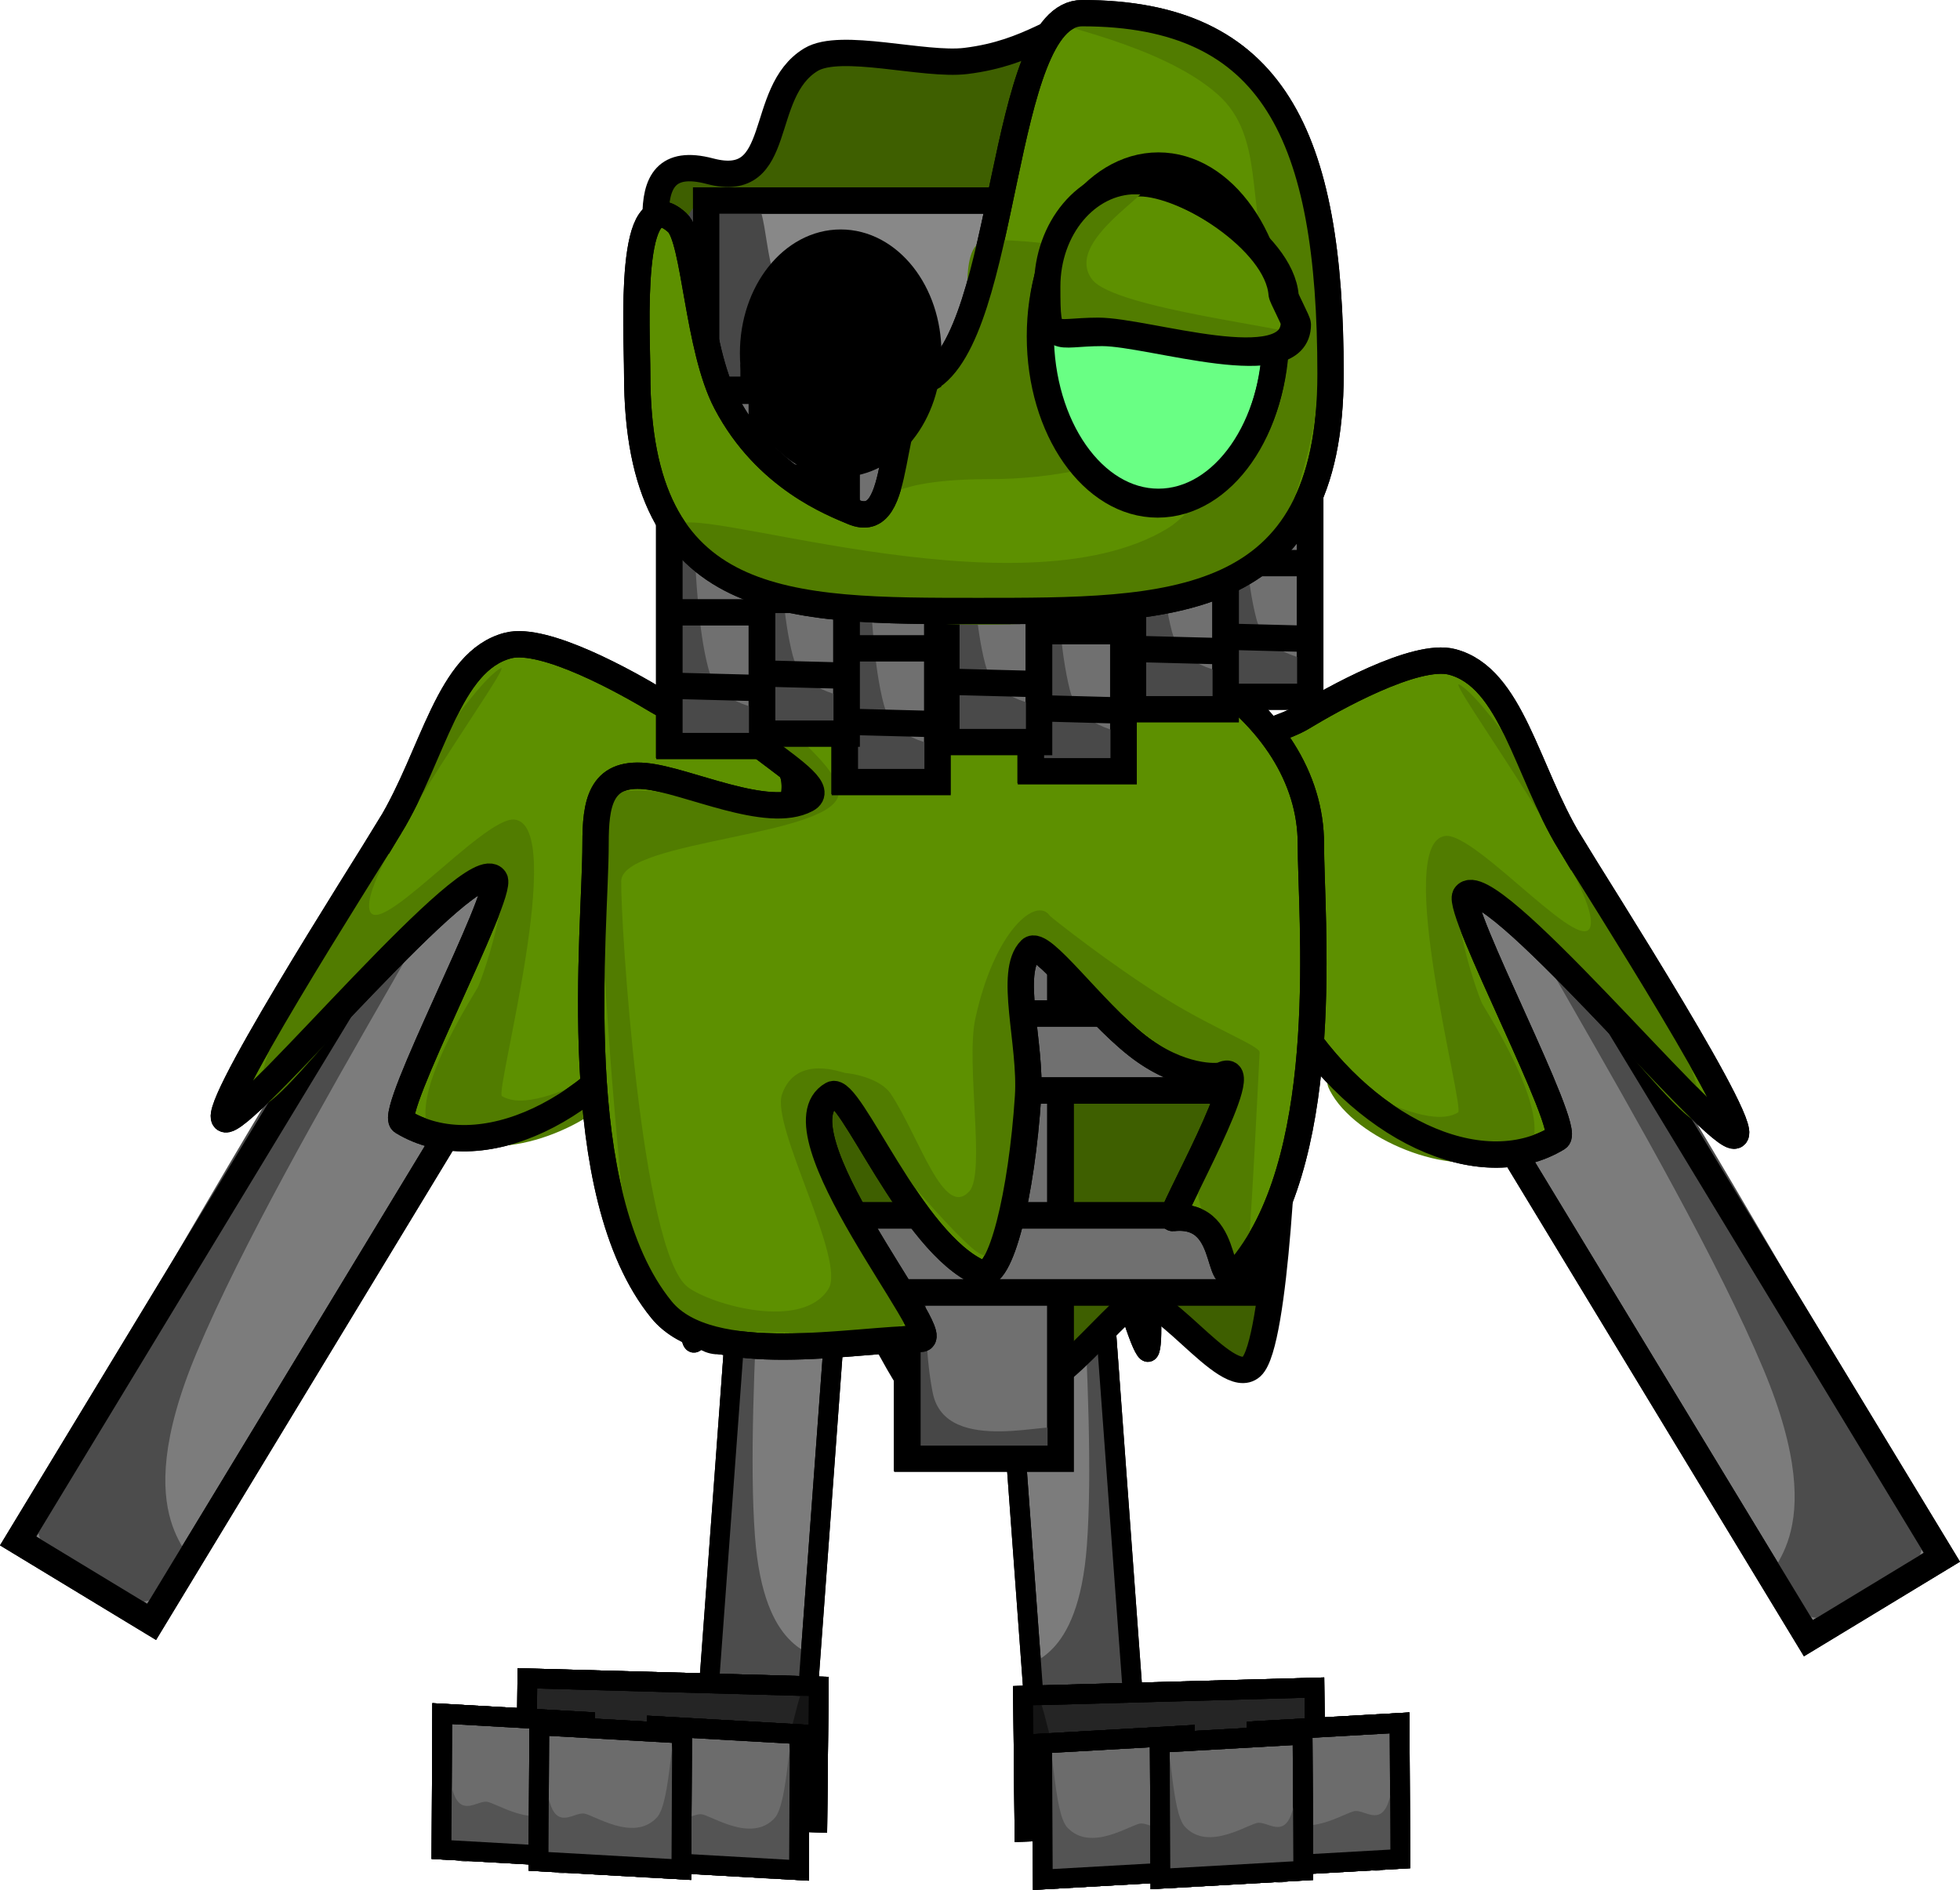 <svg version="1.1" xmlns="http://www.w3.org/2000/svg" xmlns:xlink="http://www.w3.org/1999/xlink" width="744.384" height="717.863" viewBox="0,0,744.384,717.863"><g transform="translate(250.103,-13.653)"><g data-paper-data="{&quot;isPaintingLayer&quot;:true}" fill-rule="nonzero" stroke-linejoin="miter" stroke-miterlimit="10" stroke-dasharray="" stroke-dashoffset="0" style="mix-blend-mode: normal"><g stroke-width="7.5" stroke-linecap="butt"><g><path d="M18.917,657.271l15.856,-215.999l37.543,2.756l-15.856,215.999z" fill="#7c7c7c" stroke="#000000"/><path d="M37.943,437.337c6.241,0.458 -5.428,104.662 -1.324,159.817c3.367,45.254 23.156,42.875 22.832,47.292c-0.719,9.799 -10.513,17.067 -21.874,16.233c-11.361,-0.834 -19.988,-9.454 -19.269,-19.253c0.719,-9.799 8.274,-204.922 19.635,-204.088z" fill="#4c4c4c" stroke="none"/><path d="M18.917,657.271l15.856,-215.999l37.543,2.756l-15.856,215.999z" fill="none" stroke="#000000"/></g><g><path d="M23.302,391.066c6.852,-6.012 29.986,-4.876 38.235,-4.207c9.524,0.772 31.861,-6.779 37.978,2.242c7.831,11.548 -1.965,41.726 -3.451,60.054c-2.647,32.644 -22.396,57.681 -44.112,55.92c-4.103,-0.333 -2.717,-60.15 -6.293,-62.204c-7.93,-4.555 -26.401,76.275 -31.836,80.643c-5.086,4.088 2.564,-67.935 3.602,-80.735c1.641,-20.244 -5.309,-41.897 5.877,-51.713z" fill="#5d9000" stroke="#000000"/><path d="M41.464,444.957c-7.587,13.968 -18.261,77.692 -22.469,71.337c-10.063,-15.197 -1.968,-108.915 5.174,-119.543c2.309,-3.436 -7.909,55.125 -2.698,65.392c4.877,9.609 14.883,-31.659 22.045,-34.279c12.089,-4.423 25.124,60.802 27.117,60.963c11.638,0.944 26.322,-31.125 25.206,-17.357c-1.116,13.767 -18.29,31.887 -29.929,30.943c-2.423,-0.196 -6.291,2.783 -7.916,1.187c-6.182,-6.071 -5.185,-24.646 -4.302,-35.547c0.16,-1.974 -4.466,-37.383 -12.227,-23.096z" fill="#517c00" stroke="none"/><path d="M23.302,391.066c6.852,-6.012 29.986,-4.876 38.235,-4.207c9.524,0.772 31.861,-6.779 37.978,2.242c7.831,11.548 -1.965,41.726 -3.451,60.054c-2.647,32.644 -22.396,57.681 -44.112,55.92c-4.103,-0.333 -2.717,-60.15 -6.293,-62.204c-7.93,-4.555 -26.401,76.275 -31.836,80.643c-5.086,4.088 2.564,-67.935 3.602,-80.735c1.641,-20.244 -5.309,-41.897 5.877,-51.713z" fill="none" stroke="#000000"/></g><g><g><path d="M-50.347,702.8l0.533,-51.662l110.66,3.081l-0.533,51.662z" fill="#252525" stroke="#000000"/><path d="M-50.347,702.8l0.533,-51.662l110.66,3.081l-0.533,51.662z" fill="#252525" stroke="#000000"/><path d="M-50.347,702.8l0.533,-51.662l110.66,3.081l-0.533,51.662z" fill="none" stroke="#000000"/><path d="M-49.136,654.88c0.039,-3.755 1.657,18.317 8.345,26.849c6.379,8.138 17.65,2.667 25.246,2.878c7.385,0.206 38.63,11.128 56.863,1.534c11.072,-5.826 10.298,-35.491 16.752,-32.882c5.311,2.147 1.471,50.523 1.453,52.263c-0.076,7.337 -59.782,1.061 -75.342,0.628c-10,-0.278 -26.881,6.587 -33.401,-9.72c-3.625,-9.066 0.057,-38.929 0.084,-41.551z" fill="#141414" stroke="none"/><path d="M-50.347,702.8l0.533,-51.662l110.66,3.081l-0.533,51.662z" fill="none" stroke="#000000"/></g><g><path d="M-82.416,716.202l0.261,-51.662l54.23,3.081l-0.261,51.662z" fill="#252525" stroke="#000000"/><path d="M-82.416,716.202l0.261,-51.662l54.23,3.081l-0.261,51.662z" fill="#6c6c6c" stroke="#000000"/><path d="M-82.416,716.202l0.261,-51.662l54.23,3.081l-0.261,51.662z" fill="none" stroke="#000000"/><path d="M-77.733,695.131c3.126,8.138 8.649,2.667 12.372,2.878c3.619,0.206 18.931,11.128 27.867,1.534c5.426,-5.826 5.047,-35.491 8.209,-32.882c2.603,2.147 0.721,50.523 0.712,52.263c-0.037,7.337 -29.297,1.061 -36.922,0.628c-4.901,-0.278 -13.173,6.587 -16.369,-9.72c-1.777,-9.066 0.028,-38.929 0.041,-41.551c0.019,-3.755 0.812,18.317 4.09,26.849z" fill="#545454" stroke="none"/><path d="M-82.416,716.202l0.261,-51.662l54.23,3.081l-0.261,51.662z" fill="none" stroke="#000000"/></g><g><path d="M-0.886,720.949l0.261,-51.662l54.23,3.081l-0.261,51.662z" fill="#252525" stroke="#000000"/><path d="M-0.886,720.949l0.261,-51.662l54.23,3.081l-0.261,51.662z" fill="#6c6c6c" stroke="#000000"/><path d="M-0.886,720.949l0.261,-51.662l54.23,3.081l-0.261,51.662z" fill="none" stroke="#000000"/><path d="M-0.293,673.029c0.019,-3.755 0.812,18.317 4.09,26.849c3.126,8.138 8.649,2.667 12.372,2.878c3.619,0.206 18.931,11.128 27.867,1.534c5.426,-5.826 5.047,-35.491 8.209,-32.882c2.603,2.147 0.721,50.523 0.712,52.263c-0.037,7.337 -29.297,1.061 -36.922,0.628c-4.901,-0.278 -13.173,6.587 -16.369,-9.72c-1.777,-9.066 0.028,-38.929 0.041,-41.551z" fill="#545454" stroke="none"/><path d="M-0.886,720.949l0.261,-51.662l54.23,3.081l-0.261,51.662z" fill="none" stroke="#000000"/></g><g><path d="M-45.56,720.67l0.261,-51.662l54.23,3.081l-0.261,51.662z" fill="#252525" stroke="#000000"/><path d="M-45.56,720.67l0.261,-51.662l54.23,3.081l-0.261,51.662z" fill="#6c6c6c" stroke="#000000"/><path d="M-45.56,720.67l0.261,-51.662l54.23,3.081l-0.261,51.662z" fill="none" stroke="#000000"/><path d="M-44.967,672.75c0.019,-3.755 0.812,18.317 4.09,26.849c3.126,8.138 8.649,2.667 12.372,2.878c3.619,0.206 18.931,11.128 27.867,1.534c5.426,-5.826 5.047,-35.491 8.209,-32.882c2.603,2.147 0.721,50.523 0.712,52.263c-0.037,7.337 -29.297,1.061 -36.922,0.628c-4.901,-0.278 -13.173,6.587 -16.369,-9.72c-1.777,-9.066 0.028,-38.929 0.041,-41.551z" fill="#545454" stroke="none"/><path d="M-45.56,720.67l0.261,-51.662l54.23,3.081l-0.261,51.662z" fill="none" stroke="#000000"/></g></g></g><g data-paper-data="{&quot;index&quot;:null}" stroke-width="7.5" stroke-linecap="butt"><g><path d="M142.838,663.545l-15.856,-215.999l37.543,-2.756l15.856,215.999z" fill="#7c7c7c" stroke="#000000"/><path d="M180.99,644.944c0.719,9.799 -7.908,18.419 -19.269,19.253c-11.361,0.834 -21.154,-6.434 -21.874,-16.233c-0.324,-4.416 19.465,-2.038 22.832,-47.292c4.104,-55.155 -7.565,-159.358 -1.324,-159.817c11.361,-0.834 18.916,194.289 19.635,204.088z" fill="#4c4c4c" stroke="none"/><path d="M142.838,663.545l-15.856,-215.999l37.543,-2.756l15.856,215.999z" fill="none" stroke="#000000"/></g><g><path d="M181.872,446.297c1.038,12.8 8.688,84.823 3.602,80.735c-5.435,-4.368 -23.905,-85.198 -31.836,-80.643c-3.576,2.054 -2.191,61.871 -6.293,62.204c-21.716,1.761 -41.465,-23.276 -44.112,-55.92c-1.486,-18.327 -11.282,-48.506 -3.451,-60.054c6.117,-9.021 28.454,-1.47 37.978,-2.242c8.249,-0.669 31.383,-1.805 38.235,4.207c11.186,9.816 4.236,31.468 5.877,51.713z" fill="#5d9000" stroke="#000000"/><path d="M145.607,471.572c0.884,10.901 1.88,29.476 -4.302,35.547c-1.625,1.596 -5.493,-1.383 -7.916,-1.187c-11.638,0.944 -28.813,-17.176 -29.929,-30.943c-1.116,-13.767 13.567,18.301 25.206,17.357c1.993,-0.162 15.027,-65.386 27.117,-60.963c7.162,2.62 17.168,43.888 22.045,34.279c5.211,-10.268 -5.007,-68.828 -2.698,-65.392c7.142,10.628 15.237,104.346 5.174,119.543c-4.208,6.355 -14.882,-57.368 -22.469,-71.337c-7.76,-14.287 -12.387,21.122 -12.227,23.096z" fill="#517c00" stroke="none"/><path d="M181.872,446.297c1.038,12.8 8.688,84.823 3.602,80.735c-5.435,-4.368 -23.905,-85.198 -31.836,-80.643c-3.576,2.054 -2.191,61.871 -6.293,62.204c-21.716,1.761 -41.465,-23.276 -44.112,-55.92c-1.486,-18.327 -11.282,-48.506 -3.451,-60.054c6.117,-9.021 28.454,-1.47 37.978,-2.242c8.249,-0.669 31.383,-1.805 38.235,4.207c11.186,9.816 4.236,31.468 5.877,51.713z" fill="none" stroke="#000000"/></g><g><g><path d="M138.984,709.4l-0.533,-51.662l110.66,-3.081l0.533,51.662z" fill="#252525" stroke="#000000"/><path d="M138.984,709.4l-0.533,-51.662l110.66,-3.081l0.533,51.662z" fill="#252525" stroke="#000000"/><path d="M138.984,709.4l-0.533,-51.662l110.66,-3.081l0.533,51.662z" fill="none" stroke="#000000"/><path d="M248.434,658.399c0.027,2.622 3.709,32.484 0.084,41.551c-6.52,16.307 -23.401,9.441 -33.401,9.72c-15.56,0.433 -75.266,6.709 -75.342,-0.628c-0.018,-1.74 -3.858,-50.117 1.453,-52.263c6.453,-2.608 5.68,27.057 16.752,32.882c18.233,9.594 49.478,-1.329 56.863,-1.534c7.596,-0.212 18.867,5.26 25.246,-2.878c6.688,-8.532 8.307,-30.604 8.345,-26.849z" fill="#141414" stroke="none"/><path d="M138.984,709.4l-0.533,-51.662l110.66,-3.081l0.533,51.662z" fill="none" stroke="#000000"/></g><g><path d="M227.483,722.802l-0.261,-51.662l54.23,-3.081l0.261,51.662z" fill="#252525" stroke="#000000"/><path d="M227.483,722.802l-0.261,-51.662l54.23,-3.081l0.261,51.662z" fill="#6c6c6c" stroke="#000000"/><path d="M227.483,722.802l-0.261,-51.662l54.23,-3.081l0.261,51.662z" fill="none" stroke="#000000"/><path d="M281.12,671.801c0.013,2.622 1.818,32.484 0.041,41.551c-3.195,16.307 -11.468,9.441 -16.369,9.72c-7.625,0.433 -36.885,6.709 -36.922,-0.628c-0.009,-1.74 -1.891,-50.117 0.712,-52.263c3.163,-2.608 2.783,27.057 8.209,32.882c8.935,9.594 24.247,-1.329 27.867,-1.534c3.723,-0.212 9.246,5.26 12.372,-2.878c3.277,-8.532 4.071,-30.604 4.09,-26.849z" fill="#545454" stroke="none"/><path d="M227.483,722.802l-0.261,-51.662l54.23,-3.081l0.261,51.662z" fill="none" stroke="#000000"/></g><g><path d="M145.954,727.548l-0.261,-51.662l54.23,-3.081l0.261,51.662z" fill="#252525" stroke="#000000"/><path d="M145.954,727.548l-0.261,-51.662l54.23,-3.081l0.261,51.662z" fill="#6c6c6c" stroke="#000000"/><path d="M145.954,727.548l-0.261,-51.662l54.23,-3.081l0.261,51.662z" fill="none" stroke="#000000"/><path d="M199.591,676.547c0.013,2.622 1.818,32.484 0.041,41.551c-3.195,16.307 -11.468,9.441 -16.369,9.72c-7.625,0.433 -36.885,6.709 -36.922,-0.628c-0.009,-1.74 -1.891,-50.117 0.712,-52.263c3.163,-2.608 2.783,27.057 8.209,32.882c8.935,9.594 24.247,-1.329 27.867,-1.534c3.723,-0.212 9.246,5.26 12.372,-2.878c3.277,-8.532 4.071,-30.604 4.09,-26.849z" fill="#545454" stroke="none"/><path d="M145.954,727.548l-0.261,-51.662l54.23,-3.081l0.261,51.662z" fill="none" stroke="#000000"/></g><g><path d="M190.627,727.269l-0.261,-51.662l54.23,-3.081l0.261,51.662z" fill="#252525" stroke="#000000"/><path d="M190.627,727.269l-0.261,-51.662l54.23,-3.081l0.261,51.662z" fill="#6c6c6c" stroke="#000000"/><path d="M190.627,727.269l-0.261,-51.662l54.23,-3.081l0.261,51.662z" fill="none" stroke="#000000"/><path d="M244.264,676.268c0.013,2.622 1.818,32.484 0.041,41.551c-3.195,16.307 -11.468,9.441 -16.369,9.72c-7.625,0.433 -36.885,6.709 -36.922,-0.628c-0.009,-1.74 -1.891,-50.117 0.712,-52.263c3.163,-2.608 2.783,27.057 8.209,32.882c8.935,9.594 24.247,-1.329 27.867,-1.534c3.723,-0.212 9.246,5.26 12.372,-2.878c3.277,-8.532 4.071,-30.604 4.09,-26.849z" fill="#545454" stroke="none"/><path d="M190.627,727.269l-0.261,-51.662l54.23,-3.081l0.261,51.662z" fill="none" stroke="#000000"/></g></g></g><g stroke-width="10" stroke-linecap="butt"><g><path d="M-243.236,598.953l176.935,-291.827l50.722,30.753l-176.935,291.827z" fill="#7c7c7c" stroke="#000000"/><path d="M-232.744,576.276c8.027,-13.239 158.361,-281.708 173.71,-272.402c8.432,5.112 -82.568,143.019 -116.305,223.374c-27.681,65.93 1.799,76.763 -1.819,82.73c-8.027,13.239 -26.977,16.427 -42.327,7.12c-15.35,-9.307 -21.286,-27.583 -13.259,-40.822z" fill="#4c4c4c" stroke="none"/><path d="M-243.236,598.953l176.935,-291.827l50.722,30.753l-176.935,291.827z" fill="none" stroke="#000000"/></g><g><path d="M-101.964,327.571c16.593,-27.367 22.073,-62.779 44.759,-68.72c13.895,-3.638 45.691,14.282 56.842,21.042c12.875,7.806 49.675,12.922 51.931,29.948c2.888,21.795 -32.202,57.408 -47.224,82.184c-26.756,44.13 -72.245,65.476 -101.601,47.677c-5.546,-3.363 38.601,-86.671 35.011,-92.087c-7.962,-12.012 -91.004,88.852 -101.743,91.173c-10.051,2.172 51.533,-93.914 62.025,-111.218z" fill="#5d9000" stroke="#000000"/><path d="M-68.693,388.766c1.618,-2.669 20.076,-55.825 -0.936,-41.168c-20.544,14.33 -80.534,96.59 -81.981,84.667c-3.46,-28.511 74.055,-154.853 91.615,-164.791c5.676,-3.212 -50.029,72.094 -49.929,90.237c0.093,16.979 43.302,-34.11 55.242,-32.75c20.154,2.296 -7.489,103.394 -4.795,105.028c15.733,9.539 59.044,-25.289 47.76,-6.677c-11.284,18.611 -48.265,32.028 -63.998,22.489c-3.276,-1.986 -10.827,-0.516 -11.991,-3.912c-4.428,-12.914 10.079,-38.385 19.014,-53.121z" fill="#517c00" stroke="none"/><path d="M-101.964,327.571c16.593,-27.367 22.073,-62.779 44.759,-68.72c13.895,-3.639 45.691,14.282 56.842,21.042c12.875,7.806 49.675,12.922 51.931,29.948c2.888,21.795 -32.202,57.408 -47.224,82.184c-26.756,44.13 -72.245,65.476 -101.601,47.677c-5.546,-3.363 38.601,-86.671 35.011,-92.087c-7.962,-12.012 -91.004,88.852 -101.743,91.173c-10.051,2.172 51.533,-93.914 62.025,-111.218z" fill="none" stroke="#000000"/></g></g><g data-paper-data="{&quot;index&quot;:null}" stroke-width="10" stroke-linecap="butt"><g><path d="M436.69,635.915l-176.935,-291.827l50.722,-30.753l176.935,291.827z" fill="#7c7c7c" stroke="#000000"/><path d="M476.921,582.484c8.027,13.239 2.091,31.516 -13.259,40.822c-15.35,9.307 -34.3,6.119 -42.327,-7.12c-3.618,-5.967 25.862,-16.799 -1.819,-82.73c-33.737,-80.355 -124.737,-218.262 -116.305,-223.374c15.35,-9.307 165.683,259.163 173.71,272.402z" fill="#4c4c4c" stroke="none"/><path d="M436.69,635.915l-176.935,-291.827l50.722,-30.753l176.935,291.827z" fill="none" stroke="#000000"/></g><g><path d="M346.141,333.78c10.491,17.304 72.075,113.391 62.025,111.218c-10.739,-2.321 -93.781,-103.184 -101.743,-91.173c-3.59,5.416 40.557,88.724 35.011,92.087c-29.356,17.799 -74.844,-3.547 -101.601,-47.677c-15.022,-24.776 -50.112,-60.389 -47.224,-82.184c2.256,-17.026 39.056,-22.142 51.931,-29.948c11.151,-6.761 42.947,-24.681 56.842,-21.042c22.686,5.94 28.166,41.352 44.759,68.72z" fill="#5d9000" stroke="#000000"/><path d="M312.87,394.975c8.935,14.736 23.442,40.207 19.014,53.121c-1.164,3.396 -8.715,1.926 -11.991,3.912c-15.733,9.539 -52.714,-3.877 -63.998,-22.489c-11.284,-18.611 32.026,16.217 47.76,6.677c2.694,-1.633 -24.949,-102.732 -4.795,-105.028c11.94,-1.36 55.149,49.729 55.242,32.75c0.099,-18.143 -55.606,-93.449 -49.929,-90.237c17.56,9.938 95.075,136.28 91.615,164.791c-1.447,11.923 -61.437,-70.337 -81.981,-84.667c-21.012,-14.657 -2.554,38.499 -0.936,41.168z" fill="#517c00" stroke="none"/><path d="M346.141,333.78c10.491,17.304 72.075,113.391 62.025,111.218c-10.739,-2.321 -93.781,-103.184 -101.743,-91.173c-3.59,5.416 40.557,88.724 35.011,92.087c-29.356,17.799 -74.844,-3.547 -101.601,-47.677c-15.022,-24.776 -50.112,-60.389 -47.224,-82.184c2.256,-17.026 39.056,-22.142 51.931,-29.948c11.151,-6.761 42.947,-24.681 56.842,-21.042c22.686,5.94 28.166,41.352 44.759,68.72z" fill="none" stroke="#000000"/></g></g><g stroke-width="10" stroke-linecap="butt"><path d="M-16.769,452.471c0,-53.439 66.05,-96.76 129.429,-96.76c63.378,0 125.237,16.455 125.237,69.894c0,12.504 -3.31,98.53 -12.673,107.133c-9.716,8.927 -36.15,-32.781 -45.873,-23.981c-20.95,18.961 -33.532,40.474 -66.69,40.474c-20.521,0 -23.54,-33.926 -40.208,-41.882c-13.381,-6.387 -40.59,20.011 -52.89,15.152c-19.699,-7.783 -36.331,-47.783 -36.331,-70.029z" fill="#3e5f00" stroke="#000000"/><g><path d="M94.339,567.51v-206.801h58.217v206.801z" fill="#707070" stroke="#000000"/><path d="M91.166,547.653c0,-13.247 -1.167,-158.906 14.907,-158.906c10.746,0 -12.006,104.246 -1.916,154.026c5.002,24.68 48.058,9.483 48.058,13.874c0,13.247 -15.87,14.991 -31.944,14.991c-16.074,0 -29.105,-10.739 -29.105,-23.986z" fill="#474747" stroke="none"/><path d="M94.534,567.746v-206.801h58.217v206.801z" fill="none" stroke="#000000"/></g><g><path d="M13.139,427.841v-29.251h211.893v29.251z" fill="#707070" stroke="#000000"/><path d="M55.85,402.557c39.114,0 -43.697,14.745 -6.975,21.786c18.206,3.491 174.917,1.341 174.917,1.962c0,1.874 -57.763,2.12 -116.267,2.12c-58.505,0 -92.997,0.329 -92.997,-1.545c0,-1.874 -17.182,-24.324 41.323,-24.324z" fill="#474747" stroke="none"/><path d="M13.851,427.875v-29.251h211.893v29.251z" fill="none" stroke="#000000"/></g><g><path d="M16.835,504.53v-29.251h211.893v29.251z" fill="#707070" stroke="#000000"/><path d="M18.223,503.569c0,-1.874 -17.182,-24.324 41.323,-24.324c39.114,0 -43.697,14.745 -6.975,21.786c18.206,3.491 174.917,1.341 174.917,1.962c0,1.874 -57.763,2.12 -116.267,2.12c-58.505,0 -92.997,0.329 -92.997,-1.545z" fill="#474747" stroke="none"/><path d="M17.547,504.563v-29.251h211.893v29.251z" fill="none" stroke="#000000"/></g><path d="M-5.02,308.443c15.759,1.503 46.399,16.8 61.27,8.816c12.328,-6.618 -42.417,-28.387 -34.821,-46.16c6.725,-15.735 75.422,-28.057 90.489,-28.057c75.019,0 135.834,40.79 135.834,91.108c0,27.935 8.38,115.115 -24.49,158.405c-13.977,18.408 -2.967,-18.963 -27.92,-16.247c-2.389,0.26 32.639,-61.238 18.708,-54.301c-1.644,0.819 -16.232,1.421 -32.376,-11.296c-17.252,-13.589 -36.199,-40.461 -40.358,-36.348c-8.544,8.449 0.34,35.516 -0.982,55.818c-2.389,36.692 -10.37,70.325 -18.046,67.042c-26.37,-11.279 -49.688,-71.61 -56.329,-67.859c-23.354,13.19 43.309,92.817 33.718,92.817c-25.247,0 -80.146,11.54 -98.559,-11.075c-36.299,-44.582 -25.032,-143.573 -25.032,-176.956c0,-15.026 1.7,-27.347 18.895,-25.707z" fill="#5d9000" stroke="#000000"/><path d="M-11.253,494.58c0,-5.387 -18.25,-166.29 -6.292,-179.426c0.879,-0.966 12.886,-2.499 26.304,0.788c17.312,4.241 37.639,12.95 46.428,4.019c4.066,-4.132 -17.935,-23.917 -25.095,-38.077c-6.43,-12.715 1.763,-19.987 6.931,-22.548c45,-22.296 108.23,-24.707 115.934,-13.183c3.403,5.091 -108.941,20.33 -111.301,29.991c-2.386,9.767 26.319,26.433 26.776,38.353c0.647,16.871 -82.209,17.972 -82.597,33.787c-0.341,13.884 7.463,140.986 25.338,154.292c8.969,6.676 43.464,16.612 53.374,0.638c6.748,-10.879 -21.846,-61.629 -17.658,-73.852c5.313,-15.509 23.208,-8.143 24.08,-8.143c1.153,0 13.061,1.514 17.383,8.116c10.841,16.562 19.957,47.449 29.667,36.835c6.315,-6.903 -1.399,-48.511 2.3,-65.591c7.232,-33.392 23.175,-46.639 28.308,-39.07c0.297,0.438 23.043,18.55 44.281,31.697c18.31,11.334 35.586,17.774 35.381,20.175c-0.06,0.699 -3.743,78.423 -4.902,79.22c-1.841,1.267 -14.823,-9.273 -18.041,-22.708c-2.488,-10.388 8.805,-29.651 8.191,-40.011c-0.652,-11.011 -13.237,-12.875 -17.087,-15.154c-22.086,-13.073 -46.288,-44.004 -53.946,-38.361c-9.073,6.685 -0.127,25.409 -1.94,40.165c-3.912,31.846 -9.011,66.005 -8.921,67.232c0.273,3.743 -4.005,11.418 -12.511,3.992c-16.543,-14.443 -44.428,-52.512 -53.355,-53.065c-8.229,-0.51 20.538,57.04 20.538,59.891c0,0.799 9.623,16.635 9.479,17.415c-2.339,12.628 -32.887,7.462 -58.263,7.462c-26.943,0 -48.785,-11.138 -48.785,-24.877z" fill="#517c00" stroke="none"/><path d="M-23.916,334.15c0,-15.026 1.7,-27.347 18.895,-25.707c15.759,1.503 46.399,16.8 61.27,8.816c12.328,-6.618 -42.417,-28.387 -34.821,-46.16c6.725,-15.735 75.422,-28.057 90.489,-28.057c75.019,0 135.834,40.79 135.834,91.108c0,27.935 8.38,115.115 -24.49,158.405c-13.977,18.408 -2.967,-18.963 -27.92,-16.247c-2.389,0.26 32.639,-61.238 18.708,-54.301c-1.644,0.819 -16.232,1.421 -32.376,-11.296c-17.252,-13.589 -36.199,-40.461 -40.358,-36.348c-8.544,8.449 0.34,35.516 -0.982,55.818c-2.389,36.692 -10.37,70.325 -18.047,67.042c-26.37,-11.279 -49.688,-71.61 -56.329,-67.859c-23.354,13.19 43.309,92.817 33.718,92.817c-25.247,0 -80.146,11.54 -98.559,-11.075c-36.299,-44.582 -25.032,-143.573 -25.032,-176.956z" fill="none" stroke="#000000"/></g><g stroke-width="10"><path d="M2.303,141.991c0,-28.184 -17.047,-71.758 16.284,-62.959c28.659,7.567 17.766,-29.924 38.377,-42.376c11.283,-6.816 42.936,2.439 58.808,0.504c25.12,-3.062 35.021,-14.709 46.778,-14.709c58.882,0 52.985,56.017 52.985,119.538c0,63.521 -47.733,115.015 -106.615,115.015c-58.882,0 -106.615,-51.494 -106.615,-115.015z" fill="#3e5f00" stroke="none" stroke-linecap="butt"/><path d="M3.239,141.635c0,-28.184 -17.047,-71.758 16.284,-62.959c28.659,7.567 17.766,-29.924 38.377,-42.376c11.283,-6.816 42.936,2.439 58.807,0.504c25.12,-3.062 35.021,-14.709 46.778,-14.709c58.882,0 52.985,56.017 52.985,119.538c0,63.521 -47.733,115.015 -106.615,115.015c-58.882,0 -106.615,-51.494 -106.615,-115.015z" fill="none" stroke="#000000" stroke-linecap="butt"/><path d="M18.092,174.562v-84.737h210.632v84.737z" fill="#888888" stroke="#000000" stroke-linecap="butt"/><path d="M30.734,86.422c12.424,0 7.413,22.486 16.011,39.471c4.93,9.737 15.67,18.941 25.371,23.798c25.388,12.711 82.679,-11.324 82.679,-4.792c0,13.382 -30.954,24.231 -69.138,24.231c-15.416,0 -39.991,4.047 -51.489,1.058c-16.982,-4.415 -17.649,-17.309 -17.649,-25.289c0,-13.382 -23.969,-58.477 14.215,-58.477z" fill="#474747" stroke="none" stroke-linecap="butt"/><path d="M18.092,174.562v-84.737h210.632v84.737z" fill="none" stroke="#000000" stroke-linecap="butt"/><g><path d="M212.168,277.92v-134.932h35.211v134.932z" fill="#707070" stroke="#000000" stroke-linecap="butt"/><path d="M216.213,169.478c7.202,0 3.375,51.022 10.865,79.282c4.166,15.721 22.6,14.56 22.6,17.213c0,7.422 -9.086,13.439 -20.294,13.439c-11.208,0 -20.294,-6.017 -20.294,-13.439c0,-7.422 -4.085,-96.495 7.123,-96.495z" fill="#494949" stroke="none" stroke-linecap="butt"/><path d="M212.316,278.337v-134.932h35.211v134.932z" fill="none" stroke="#000000" stroke-linecap="butt"/><path d="M215.81,255.49l30.911,0.806" fill="none" stroke="#000000" stroke-linecap="round"/><path d="M245.377,227.536h-31.18" fill="none" stroke="#000000" stroke-linecap="round"/><path d="M214.735,202.27l30.642,-0.269" fill="none" stroke="#000000" stroke-linecap="round"/><path d="M246.452,181.573l-30.642,-0.806" fill="none" stroke="#000000" stroke-linecap="round"/></g><g><path d="M180.061,282.638v-134.932h35.211v134.932z" fill="#707070" stroke="#000000" stroke-linecap="butt"/><path d="M176.984,270.69c0,-7.422 -4.085,-96.495 7.123,-96.495c7.202,0 3.375,51.022 10.865,79.282c4.166,15.721 22.6,14.56 22.6,17.213c0,7.422 -9.086,13.439 -20.294,13.439c-11.208,0 -20.294,-6.017 -20.294,-13.439z" fill="#494949" stroke="none" stroke-linecap="butt"/><path d="M180.209,283.055v-134.932h35.211v134.932z" fill="none" stroke="#000000" stroke-linecap="butt"/><path d="M214.614,261.014l-30.911,-0.806" fill="none" stroke="#000000" stroke-linecap="round"/><path d="M182.091,232.254h31.18" fill="none" stroke="#000000" stroke-linecap="round"/><path d="M213.27,206.719l-30.642,0.269" fill="none" stroke="#000000" stroke-linecap="round"/><path d="M183.704,185.484l30.642,0.806" fill="none" stroke="#000000" stroke-linecap="round"/></g><g><path d="M141.287,306.172v-141.312h35.211v141.312z" fill="#707070" stroke="#000000" stroke-linecap="butt"/><path d="M145.333,192.601c7.202,0 3.375,53.435 10.865,83.031c4.166,16.464 22.6,15.248 22.6,18.027c0,7.773 -9.086,14.075 -20.294,14.075c-11.208,0 -20.294,-6.302 -20.294,-14.075c0,-7.773 -4.085,-101.058 7.123,-101.058z" fill="#494949" stroke="none" stroke-linecap="butt"/><path d="M141.435,306.608v-141.312h35.211v141.312z" fill="none" stroke="#000000" stroke-linecap="butt"/><path d="M175.84,283.525l-30.911,-0.845" fill="none" stroke="#000000" stroke-linecap="round"/><path d="M143.317,253.405h31.18" fill="none" stroke="#000000" stroke-linecap="round"/><path d="M174.496,226.663l-30.642,0.282" fill="none" stroke="#000000" stroke-linecap="round"/><path d="M144.929,204.424l30.642,0.845" fill="none" stroke="#000000" stroke-linecap="round"/></g><g><path d="M109.18,295.101v-134.932h35.211v134.932z" fill="#707070" stroke="#000000" stroke-linecap="butt"/><path d="M113.226,186.659c7.202,0 3.375,51.022 10.865,79.282c4.166,15.721 22.6,14.56 22.6,17.213c0,7.422 -9.086,13.439 -20.294,13.439c-11.208,0 -20.294,-6.017 -20.294,-13.439c0,-7.422 -4.085,-96.495 7.123,-96.495z" fill="#494949" stroke="none" stroke-linecap="butt"/><path d="M109.329,295.518v-134.932h35.211v134.932z" fill="none" stroke="#000000" stroke-linecap="butt"/><path d="M112.823,272.671l30.911,0.806" fill="none" stroke="#000000" stroke-linecap="round"/><path d="M142.39,244.717h-31.18" fill="none" stroke="#000000" stroke-linecap="round"/><path d="M111.748,219.451l30.642,-0.269" fill="none" stroke="#000000" stroke-linecap="round"/><path d="M143.465,198.754l-30.642,-0.806" fill="none" stroke="#000000" stroke-linecap="round"/></g><g><path d="M70.623,310.302v-134.932h35.211v134.932z" fill="#707070" stroke="#000000" stroke-linecap="butt"/><path d="M74.669,201.859c7.202,0 3.375,51.022 10.865,79.282c4.166,15.721 22.6,14.56 22.6,17.213c0,7.422 -9.086,13.439 -20.294,13.439c-11.208,0 -20.294,-6.017 -20.294,-13.439c0,-7.422 -4.085,-96.495 7.123,-96.495z" fill="#494949" stroke="none" stroke-linecap="butt"/><path d="M70.771,310.718v-134.932h35.211v134.932z" fill="none" stroke="#000000" stroke-linecap="butt"/><path d="M105.176,288.678l-30.911,-0.806" fill="none" stroke="#000000" stroke-linecap="round"/><path d="M103.832,259.917h-31.18" fill="none" stroke="#000000" stroke-linecap="round"/><path d="M103.832,234.382l-30.642,0.269" fill="none" stroke="#000000" stroke-linecap="round"/><path d="M74.265,213.148l30.642,0.806" fill="none" stroke="#000000" stroke-linecap="round"/></g><g><path d="M36.097,291.903v-134.932h35.211v134.932z" fill="#707070" stroke="#000000" stroke-linecap="butt"/><path d="M40.143,183.461c7.202,0 3.375,51.022 10.865,79.282c4.166,15.721 22.6,14.56 22.6,17.213c0,7.422 -9.086,13.439 -20.294,13.439c-11.208,0 -20.294,-6.017 -20.294,-13.439c0,-7.422 -4.085,-96.495 7.123,-96.495z" fill="#494949" stroke="none" stroke-linecap="butt"/><path d="M36.245,292.32v-134.932h35.211v134.932z" fill="none" stroke="#000000" stroke-linecap="butt"/><path d="M70.65,270.279l-30.911,-0.806" fill="none" stroke="#000000" stroke-linecap="round"/><path d="M69.306,241.519h-31.18" fill="none" stroke="#000000" stroke-linecap="round"/><path d="M38.665,216.253l30.642,-0.269" fill="none" stroke="#000000" stroke-linecap="round"/><path d="M39.74,194.75l30.642,0.806" fill="none" stroke="#000000" stroke-linecap="round"/></g><g><path d="M3.991,296.621v-134.932h35.211v134.932z" fill="#707070" stroke="#000000" stroke-linecap="butt"/><path d="M8.036,188.178c7.202,0 3.375,51.022 10.865,79.282c4.166,15.721 22.6,14.56 22.6,17.213c0,7.422 -9.086,13.439 -20.294,13.439c-11.208,0 -20.294,-6.017 -20.294,-13.439c0,-7.422 -4.085,-96.495 7.123,-96.495z" fill="#494949" stroke="none" stroke-linecap="butt"/><path d="M4.139,297.038v-134.932h35.211v134.932z" fill="none" stroke="#000000" stroke-linecap="butt"/><path d="M7.633,274.191l30.911,0.806" fill="none" stroke="#000000" stroke-linecap="round"/><path d="M37.2,246.237h-31.18" fill="none" stroke="#000000" stroke-linecap="round"/><path d="M37.2,220.702l-30.642,0.269" fill="none" stroke="#000000" stroke-linecap="round"/><path d="M38.275,200.274l-30.642,-0.806" fill="none" stroke="#000000" stroke-linecap="round"/></g><path d="M102.39,157.619c30.578,-17.229 27.01,-138.966 58.479,-138.966c72.716,0 94.35,46.615 94.35,136.994c0,90.38 -61.08,90.086 -133.796,90.086c-72.716,0 -129.531,0.294 -129.531,-90.086c0,-15.813 -3.713,-74.705 15.225,-57.426c6.785,6.191 7.611,47.51 18.604,68.399c15.124,28.739 40.718,38.303 47.95,41.397c20.407,8.73 11.525,-40.709 28.72,-50.397z" fill="#5d9000" stroke="#000000" stroke-linecap="butt"/><path d="M92.846,185.711c0,-18.223 8.195,-25.703 22.301,-43.18c5.309,-6.578 -3.162,-37.718 10.342,-37.718c49.381,0 89.413,20.333 89.413,45.416c0,25.083 -40.031,45.416 -89.413,45.416c-49.381,0 -32.643,15.148 -32.643,-9.935z" fill="#517c00" stroke="none" stroke-linecap="butt"/><path d="M6.993,214.023c0,-11.728 129.515,35.28 186.583,0.186c16.483,-10.136 50.972,-64.45 38.382,-99.156c-8.764,-24.161 -1.694,-49.524 -19.503,-65.462c-21.939,-19.634 -67.676,-27.167 -58.57,-27.167c31.983,0 77.235,-1.08 90.357,44.339c8.012,27.732 9.676,70.048 5.358,103.234c-2.735,21.022 -11.27,40.079 -11.27,44.026c0,20.38 -51.787,36.9 -115.669,36.9c-63.882,0 -115.669,-16.521 -115.669,-36.9z" fill="#517c00" stroke="none" stroke-linecap="butt"/><path d="M102.39,157.619c30.578,-17.229 27.01,-138.966 58.479,-138.966c72.716,0 94.35,46.615 94.35,136.994c0,90.38 -61.08,90.086 -133.796,90.086c-72.716,0 -129.532,0.294 -129.532,-90.086c0,-15.813 -3.713,-74.705 15.225,-57.426c6.785,6.191 7.611,47.51 18.604,68.399c15.124,28.739 40.718,38.303 47.95,41.397c20.407,8.73 11.525,-40.709 28.72,-50.397z" fill="none" stroke="#000000" stroke-linecap="butt"/><path d="M189.843,76.533c24.691,0 44.706,28.594 44.706,63.866c0,35.272 -20.016,63.866 -44.706,63.866c-24.691,0 -44.706,-28.594 -44.706,-63.866c0,-35.272 20.016,-63.866 44.706,-63.866z" fill="#69ff84" stroke="#000000" stroke-linecap="butt"/><path d="M189.553,77.535c24.691,0 44.706,28.594 44.706,63.866c0,35.272 -20.016,63.866 -44.706,63.866c-24.691,0 -44.706,-28.594 -44.706,-63.866c0,-35.272 20.016,-63.866 44.706,-63.866z" fill="none" stroke="#000000" stroke-linecap="butt"/><path d="M149.107,123.32c0,-22.125 15.043,-40.062 33.6,-40.062c17.532,0 53.898,22.472 55.434,42.899c0.09,1.194 4.659,9.51 4.659,10.731c0,22.125 -55.751,3.231 -74.308,3.231c-18.557,0 -19.385,5.325 -19.385,-16.8z" fill="#5d9000" stroke="#000000" stroke-linecap="butt"/><path d="M183.264,82.256c14.316,0 -30.898,21.265 -18.603,37.528c8.481,11.218 77.452,18.478 77.452,21.154c0,6.556 -27.97,-0.502 -52.162,-0.502c-24.192,0 -43.803,-5.314 -43.803,-11.87c0,-6.556 12.924,-46.31 37.115,-46.31z" fill="#517c00" stroke="none" stroke-linecap="butt"/><path d="M181.219,82.439c17.532,0 53.898,22.472 55.434,42.899c0.09,1.194 4.659,9.51 4.659,10.731c0,22.125 -55.751,3.231 -74.308,3.231c-18.557,0 -19.385,5.325 -19.385,-16.8c0,-22.125 15.043,-40.062 33.6,-40.062z" fill="none" stroke="#000000" stroke-linecap="butt"/><path d="M69.18,105.806c18.378,0 33.277,18.804 33.277,42c0,23.196 -14.899,42 -33.277,42c-18.378,0 -33.277,-18.804 -33.277,-42c0,-23.196 14.899,-42 33.277,-42z" fill="#000000" stroke="#000000" stroke-linecap="butt"/></g></g></g></svg>